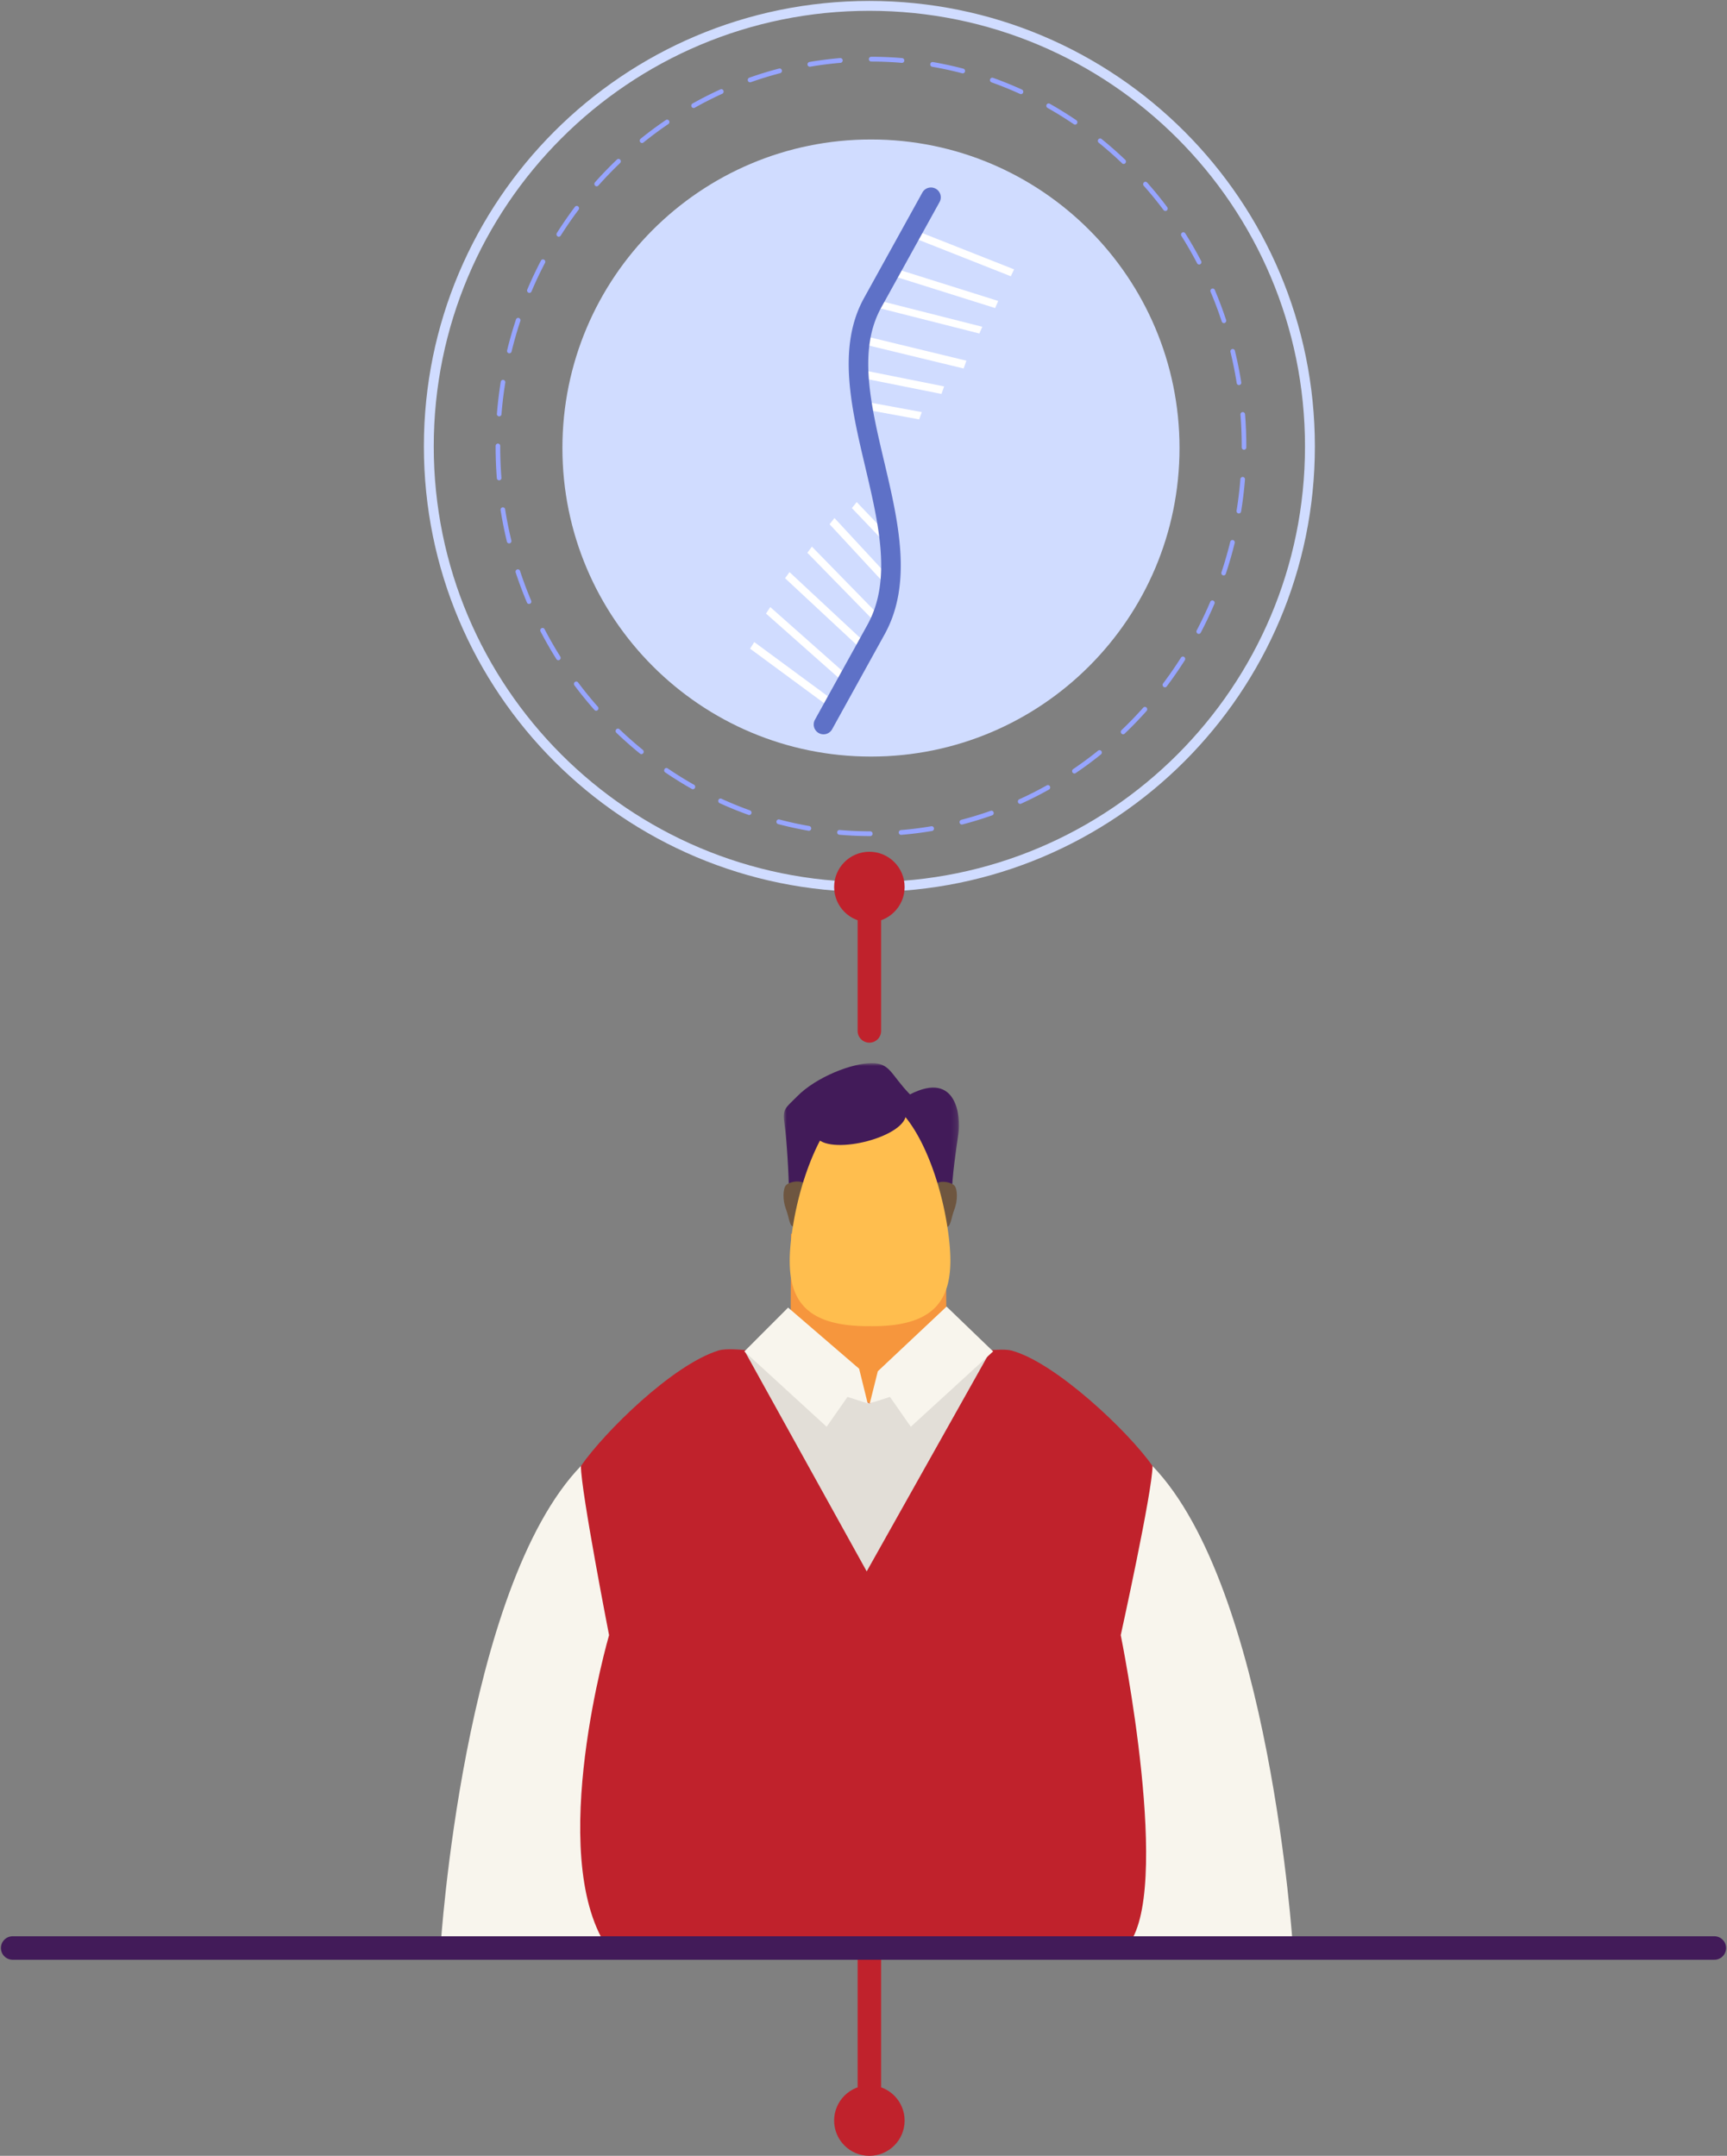 <svg width="294" height="367" viewBox="0 0 294 367" xmlns="http://www.w3.org/2000/svg" xmlns:xlink="http://www.w3.org/1999/xlink">
    <rect x="0" y="0" width="294" height="367" fill="#808080" stroke="none"/>
    <defs>
        <path id="a" d="M0 0h29.82v24.501H0z"/>
    </defs>
    <g transform="translate(2 1)" fill="none" fill-rule="evenodd">
        <path d="M198.798 75.27c0-29.01-23.517-52.526-52.527-52.526S93.744 46.26 93.744 75.27s23.517 52.527 52.527 52.527 52.527-23.517 52.527-52.527" fill="#D0DCFF"/>
        <path d="m151.553 9.703-.033-.001a61.93 61.93 0 0 0-5.211-.224.4.4 0 0 1-.392-.407.4.4 0 0 1 .392-.407 62.69 62.69 0 0 1 5.276.226.402.402 0 0 1 .358.44.398.398 0 0 1-.39.373zm-15.695.657a.396.396 0 0 1-.386-.34.405.405 0 0 1 .323-.468 62.06 62.06 0 0 1 5.24-.668.399.399 0 0 1 .422.373.402.402 0 0 1-.358.438c-1.729.146-3.47.367-5.176.66a.376.376 0 0 1-.065.005zm26.037 1.128a.378.378 0 0 1-.096-.012 61.008 61.008 0 0 0-5.104-1.108.406.406 0 0 1-.323-.469.394.394 0 0 1 .451-.334c1.731.298 3.47.676 5.168 1.122.21.055.337.276.284.494a.395.395 0 0 1-.38.307zm-36.204 1.529a.393.393 0 0 1-.371-.275.41.41 0 0 1 .244-.517 61.998 61.998 0 0 1 5.062-1.558.391.391 0 0 1 .476.295.408.408 0 0 1-.285.494c-1.68.44-3.362.957-5 1.539a.378.378 0 0 1-.126.022zm46.117 2.008a.38.38 0 0 1-.157-.034 61.513 61.513 0 0 0-4.854-1.97.41.41 0 0 1-.243-.517.388.388 0 0 1 .498-.253 62.243 62.243 0 0 1 4.914 1.995c.198.09.288.33.2.536a.392.392 0 0 1-.358.243zM116.08 17.39a.39.39 0 0 1-.345-.214.415.415 0 0 1 .158-.551 62.996 62.996 0 0 1 4.747-2.409c.199-.09.43.004.516.21a.413.413 0 0 1-.201.536 62.102 62.102 0 0 0-4.688 2.379.38.38 0 0 1-.187.049zm64.94 2.825a.379.379 0 0 1-.214-.066 62.993 62.993 0 0 0-4.476-2.777.415.415 0 0 1-.158-.551.385.385 0 0 1 .532-.164 63.67 63.67 0 0 1 4.53 2.81.416.416 0 0 1 .114.564.388.388 0 0 1-.328.184zm-73.72 3.132a.387.387 0 0 1-.31-.157.417.417 0 0 1 .068-.57 64.39 64.39 0 0 1 4.298-3.188.384.384 0 0 1 .542.119.416.416 0 0 1-.113.563 63.866 63.866 0 0 0-4.246 3.147.38.38 0 0 1-.24.086zm81.99 3.561a.382.382 0 0 1-.266-.107 64.494 64.494 0 0 0-3.977-3.502.417.417 0 0 1-.069-.571.382.382 0 0 1 .55-.07 65.294 65.294 0 0 1 4.027 3.544c.16.153.17.41.023.575a.385.385 0 0 1-.289.131zm-89.711 3.81a.383.383 0 0 1-.266-.109.418.418 0 0 1-.022-.575 65.88 65.88 0 0 1 3.736-3.873.382.382 0 0 1 .554.024.418.418 0 0 1-.023.575 65.087 65.087 0 0 0-3.69 3.826.385.385 0 0 1-.29.131zm96.815 4.2a.387.387 0 0 1-.31-.156 65.55 65.55 0 0 0-3.373-4.132.418.418 0 0 1 .023-.575.382.382 0 0 1 .555.024 66.688 66.688 0 0 1 3.414 4.182.418.418 0 0 1-.069.571.381.381 0 0 1-.24.086zm-103.268 4.38a.38.38 0 0 1-.214-.067.416.416 0 0 1-.113-.563 66.844 66.844 0 0 1 3.074-4.455.382.382 0 0 1 .55-.07c.171.138.202.393.068.57a66.031 66.031 0 0 0-3.037 4.401.388.388 0 0 1-.328.184zm109.012 4.733a.39.39 0 0 1-.345-.213 66.281 66.281 0 0 0-2.674-4.65.417.417 0 0 1 .113-.564.384.384 0 0 1 .543.117 67.165 67.165 0 0 1 2.707 4.709.415.415 0 0 1-.158.552.376.376 0 0 1-.186.049zM88.122 48.86a.379.379 0 0 1-.157-.035.413.413 0 0 1-.201-.537 67.639 67.639 0 0 1 2.325-4.918.385.385 0 0 1 .532-.163c.19.107.26.354.157.552a66.622 66.622 0 0 0-2.296 4.857.392.392 0 0 1-.36.244zm118.235 5.145a.394.394 0 0 1-.371-.275c-.563-1.701-1.2-3.4-1.898-5.047a.413.413 0 0 1 .202-.536c.199-.091.43.003.516.209a67.751 67.751 0 0 1 1.922 5.11.411.411 0 0 1-.244.517.38.38 0 0 1-.127.022zM84.71 59.148a.382.382 0 0 1-.097-.012.408.408 0 0 1-.283-.495c.43-1.765.939-3.532 1.51-5.252a.388.388 0 0 1 .498-.252.41.41 0 0 1 .243.517 67.089 67.089 0 0 0-1.491 5.187.395.395 0 0 1-.38.307zm124.211 5.41a.397.397 0 0 1-.386-.34 67.57 67.57 0 0 0-1.064-5.3.408.408 0 0 1 .284-.493.39.39 0 0 1 .476.295 68.516 68.516 0 0 1 1.078 5.365.405.405 0 0 1-.388.474zM82.984 69.885h-.022a.405.405 0 0 1-.37-.44c.146-1.816.365-3.646.653-5.438a.394.394 0 0 1 .452-.335.406.406 0 0 1 .322.468 68.2 68.2 0 0 0-.645 5.372.398.398 0 0 1-.39.373zm126.794 5.682a.4.4 0 0 1-.392-.407V75c0-1.8-.072-3.62-.212-5.408a.403.403 0 0 1 .359-.439.396.396 0 0 1 .422.373c.143 1.81.215 3.652.215 5.475v.16a.4.4 0 0 1-.392.406zM82.97 80.77a.398.398 0 0 1-.39-.375A70.088 70.088 0 0 1 82.372 75v-.08a.4.4 0 0 1 .392-.407.4.4 0 0 1 .392.407V75c0 1.776.069 3.57.205 5.33a.402.402 0 0 1-.39.44zm125.927 5.643a.406.406 0 0 1-.387-.474c.287-1.77.506-3.577.651-5.371a.397.397 0 0 1 .423-.372.403.403 0 0 1 .358.44 69.077 69.077 0 0 1-.659 5.438.397.397 0 0 1-.386.34zM84.672 91.511a.395.395 0 0 1-.38-.308 68.358 68.358 0 0 1-1.072-5.367.406.406 0 0 1 .324-.468.394.394 0 0 1 .45.336c.28 1.775.637 3.558 1.058 5.3a.408.408 0 0 1-.285.494.376.376 0 0 1-.095.013zm121.634 5.45a.379.379 0 0 1-.128-.022.411.411 0 0 1-.242-.518 67.268 67.268 0 0 0 1.497-5.186.39.39 0 0 1 .477-.294c.21.056.336.277.283.495a68.049 68.049 0 0 1-1.516 5.25.394.394 0 0 1-.37.275zm-118.242 4.854a.392.392 0 0 1-.36-.244 67.715 67.715 0 0 1-1.915-5.112.411.411 0 0 1 .244-.517.389.389 0 0 1 .498.254 67.08 67.08 0 0 0 1.892 5.049.413.413 0 0 1-.203.536.377.377 0 0 1-.156.034zm114.007 5.097a.379.379 0 0 1-.188-.05.414.414 0 0 1-.156-.551 66.599 66.599 0 0 0 2.302-4.855.386.386 0 0 1 .517-.208.413.413 0 0 1 .2.537 67.296 67.296 0 0 1-2.331 4.915.39.39 0 0 1-.344.212zm-109.019 4.484a.388.388 0 0 1-.328-.184 66.98 66.98 0 0 1-2.702-4.712.415.415 0 0 1 .158-.552.385.385 0 0 1 .531.165 66.24 66.24 0 0 0 2.67 4.653.417.417 0 0 1-.115.564.38.38 0 0 1-.214.066zm103.259 4.61a.38.38 0 0 1-.242-.086.418.418 0 0 1-.067-.571 65.873 65.873 0 0 0 3.042-4.397.384.384 0 0 1 .543-.116c.181.123.231.375.112.563a66.88 66.88 0 0 1-3.08 4.452.387.387 0 0 1-.308.156zm-96.822 3.988a.384.384 0 0 1-.29-.132 66.496 66.496 0 0 1-3.409-4.186.418.418 0 0 1 .07-.572.383.383 0 0 1 .55.072 65.558 65.558 0 0 0 3.367 4.135.418.418 0 0 1-.023.575.382.382 0 0 1-.265.108zM189.19 124a.384.384 0 0 1-.288-.132.418.418 0 0 1 .023-.575 65.153 65.153 0 0 0 3.696-3.821.382.382 0 0 1 .554-.023c.159.153.168.41.021.575a65.944 65.944 0 0 1-3.74 3.87.385.385 0 0 1-.266.106zm-81.999 3.38a.382.382 0 0 1-.24-.086 65.179 65.179 0 0 1-4.023-3.55.418.418 0 0 1-.022-.576.382.382 0 0 1 .554-.022c1.272 1.22 2.61 2.4 3.973 3.507.17.138.201.394.068.57a.387.387 0 0 1-.31.157zm73.714 3.297a.388.388 0 0 1-.329-.184.417.417 0 0 1 .114-.564 63.673 63.673 0 0 0 4.25-3.142.382.382 0 0 1 .55.072.417.417 0 0 1-.07.571 64.395 64.395 0 0 1-4.301 3.181.38.38 0 0 1-.214.066zm-64.95 2.677a.378.378 0 0 1-.187-.05 63.745 63.745 0 0 1-4.528-2.816.416.416 0 0 1-.113-.563.383.383 0 0 1 .543-.117 62.968 62.968 0 0 0 4.473 2.782c.19.107.26.354.157.552a.39.39 0 0 1-.345.212zm55.717 2.496a.392.392 0 0 1-.359-.244.413.413 0 0 1 .202-.536 62.06 62.06 0 0 0 4.69-2.373.385.385 0 0 1 .532.165.415.415 0 0 1-.159.551 62.859 62.859 0 0 1-4.749 2.403.379.379 0 0 1-.157.034zm-46.128 1.895a.371.371 0 0 1-.128-.022 62.37 62.37 0 0 1-4.912-2 .413.413 0 0 1-.2-.537.386.386 0 0 1 .517-.209 61.476 61.476 0 0 0 4.851 1.976.412.412 0 0 1 .243.518.394.394 0 0 1-.37.274zm36.2 1.62a.396.396 0 0 1-.38-.308.408.408 0 0 1 .285-.494 61.007 61.007 0 0 0 5.002-1.532.389.389 0 0 1 .497.253.41.41 0 0 1-.244.517 61.919 61.919 0 0 1-5.064 1.552.385.385 0 0 1-.096.012zm-26.038 1.063a.387.387 0 0 1-.065-.006 61.919 61.919 0 0 1-5.166-1.128.409.409 0 0 1-.284-.495.39.39 0 0 1 .477-.294c1.677.443 3.394.818 5.102 1.115a.406.406 0 0 1 .323.468.397.397 0 0 1-.387.34zm15.691.696a.399.399 0 0 1-.39-.375.403.403 0 0 1 .36-.438 61.2 61.2 0 0 0 5.176-.653.395.395 0 0 1 .45.336.405.405 0 0 1-.324.468c-1.727.293-3.49.516-5.24.66l-.032.002zm-5.242.212a62.69 62.69 0 0 1-5.276-.233.403.403 0 0 1-.358-.44.4.4 0 0 1 .423-.37c1.722.148 3.475.225 5.211.229a.4.4 0 0 1 .392.407.4.4 0 0 1-.392.407z" fill="#97A5FF"/>
        <path d="M221 75c0-41.421-33.579-75-75-75S71 33.579 71 75s33.579 75 75 75 75-33.579 75-75z" stroke="#D0DCFF" stroke-width="1.68" stroke-linecap="round" stroke-linejoin="round"/>
        <path fill="#FFF" d="m143.563 68.39.463-1.242 10.909 2.006-.463 1.243zM143.022 63.018l.455-1.285 15.249 3.047-.455 1.285zM145.188 57.649l.471-1.331 16.857 4.084-.471 1.33zM147.895 51.507l.497-1.146 16.832 4.269-.497 1.146zM150.603 46.157l.523-1.211 16.805 5.287-.523 1.211zM153.852 39.62l.562-1.172 16.225 6.409-.563 1.172zM143.845 84.477l-.823 1.02 7.299 7.644.823-1.02zM140.055 87.184l-.824 1.066L149.78 99.64l.823-1.066zM136.218 92.058l-.778 1.044 11.678 11.952.777-1.044zM132.401 96.39l-.751 1.047 12.245 11.408.751-1.048zM129.132 102.347l-.731 1.103 12.806 11.351.732-1.103zM126.404 108.303l-.71 1.125 13.909 10.247.711-1.125z"/>
        <path d="M137.387 123.798a1.671 1.671 0 0 1-.654-2.272l8.933-16.154c4.187-7.573 1.957-17.024-.404-27.03-2.35-9.964-4.782-20.268-.167-28.615l9.953-17.997a1.673 1.673 0 0 1 2.927 1.617l-9.952 17.998c-3.991 7.217-1.812 16.453.495 26.23 2.403 10.183 4.888 20.712.075 29.414l-8.933 16.155a1.673 1.673 0 0 1-2.273.654" fill="#5E71C7"/>
        <path stroke="#C0222C" stroke-width="4" stroke-linecap="round" d="M146 150.5v24M146 330.5v24"/>
        <g>
            <path d="m183.852 286.121 5.955 44.28h28.285s-3.879-61.065-23.89-81.833c-6.758-7.013-10.35 37.553-10.35 37.553M107.24 286.121l-5.954 44.28H73s3.879-61.065 23.89-81.833c6.758-7.013 10.35 37.553 10.35 37.553" fill="#F8F5ED"/>
            <path d="M132.561 232.105s8.226 11.984 13.816 11.862c5.433-.12 12.763-11.862 12.763-11.862l-.108-23.076h-26.367l-.104 23.076z" fill="#F6963D"/>
            <path d="M101.686 277.363s-4.783-24.472-4.795-28.795c4.01-5.777 15.571-17.205 23.396-19.655 2.626-.823 10.966.93 10.966.93l14.814 8.071 14.774-8.207s7.085-1.4 9.352-.794c7.494 2.001 19.999 13.878 24.009 19.655-.013 4.323-5.409 28.795-5.409 28.795s9.003 44.174 1.014 53.038h-88.521c-10.383-15.943.4-53.038.4-53.038" fill="#C0222C"/>
            <path fill="#E2DED7" d="m145.546 266.509 20.731-36.926-20.21 8.331-21.223-8.773z"/>
            <path fill="#F8F5ED" d="m147.438 232.437-1.37 5.477 3.435-1.112 3.549 5.085 14.014-12.825-7.926-7.634zM144.255 232.007l1.46 5.907-3.437-1.112-3.55 5.085-14.012-12.825 7.451-7.462z"/>
            <g transform="translate(131.434 180)">
                <mask id="b" fill="#fff">
                    <use xlink:href="#a"/>
                </mask>
                <path d="M21.475 5.31c-3.3-3.402-3.339-5.356-6.527-5.31C11.757-.06 5.542 2.296 2.23 5.68.295 7.66-.28 7.699.121 10.378c.367 2.464.752 8.869.745 11.447-.01-.046 3.44 2.714 3.454 2.626l21.144.048c.013.089 3.158-2.33 3.145-2.285.006-2.578.734-7.76 1.113-10.218.414-2.68-.138-10.853-8.247-6.687" fill="#421B59" mask="url(#b)"/>
            </g>
            <path d="M156.794 201.15c-.578 1.461 1.399 6.306 2.224 6.651.827.347.875-1.453 1.455-2.915.576-1.459.564-3.48-.017-4.079-.633-.65-3.083-1.119-3.662.343M135.491 201.1c.571 1.466-1.425 6.302-2.256 6.643-.825.342-.867-1.456-1.439-2.918-.57-1.464-.546-3.486.035-4.083.634-.647 3.09-1.101 3.66.359" fill="#6E5640"/>
            <path d="M159.224 207.51c-1.73-10.769-6.867-21.706-12.679-21.717a5.58 5.58 0 0 0-.368.01 6.875 6.875 0 0 0-.37-.012c-5.812-.011-10.997 10.899-12.773 21.66-1.751 10.618-.23 17.284 12.687 17.311.123.003.246-.005.37-.012.121.006.244.012.369.015 12.913.028 14.465-6.63 12.764-17.256" fill="#FFBE4E"/>
            <path d="M152.219 188.89c-.546 3.904-13.404 6.97-15.363 3.55-1.37-2.397 4.323-7.783 6.971-8.559 2.346-.684 8.694 2.866 8.392 5.01" fill="#421B59"/>
            <path stroke="#421B59" stroke-width="4" stroke-linecap="round" d="M.154 330.622h289.692"/>
        </g>
        <circle fill="#C0222C" cx="146" cy="150" r="6"/>
        <circle fill="#C0222C" cx="146" cy="360" r="6"/>
    </g>
</svg>
